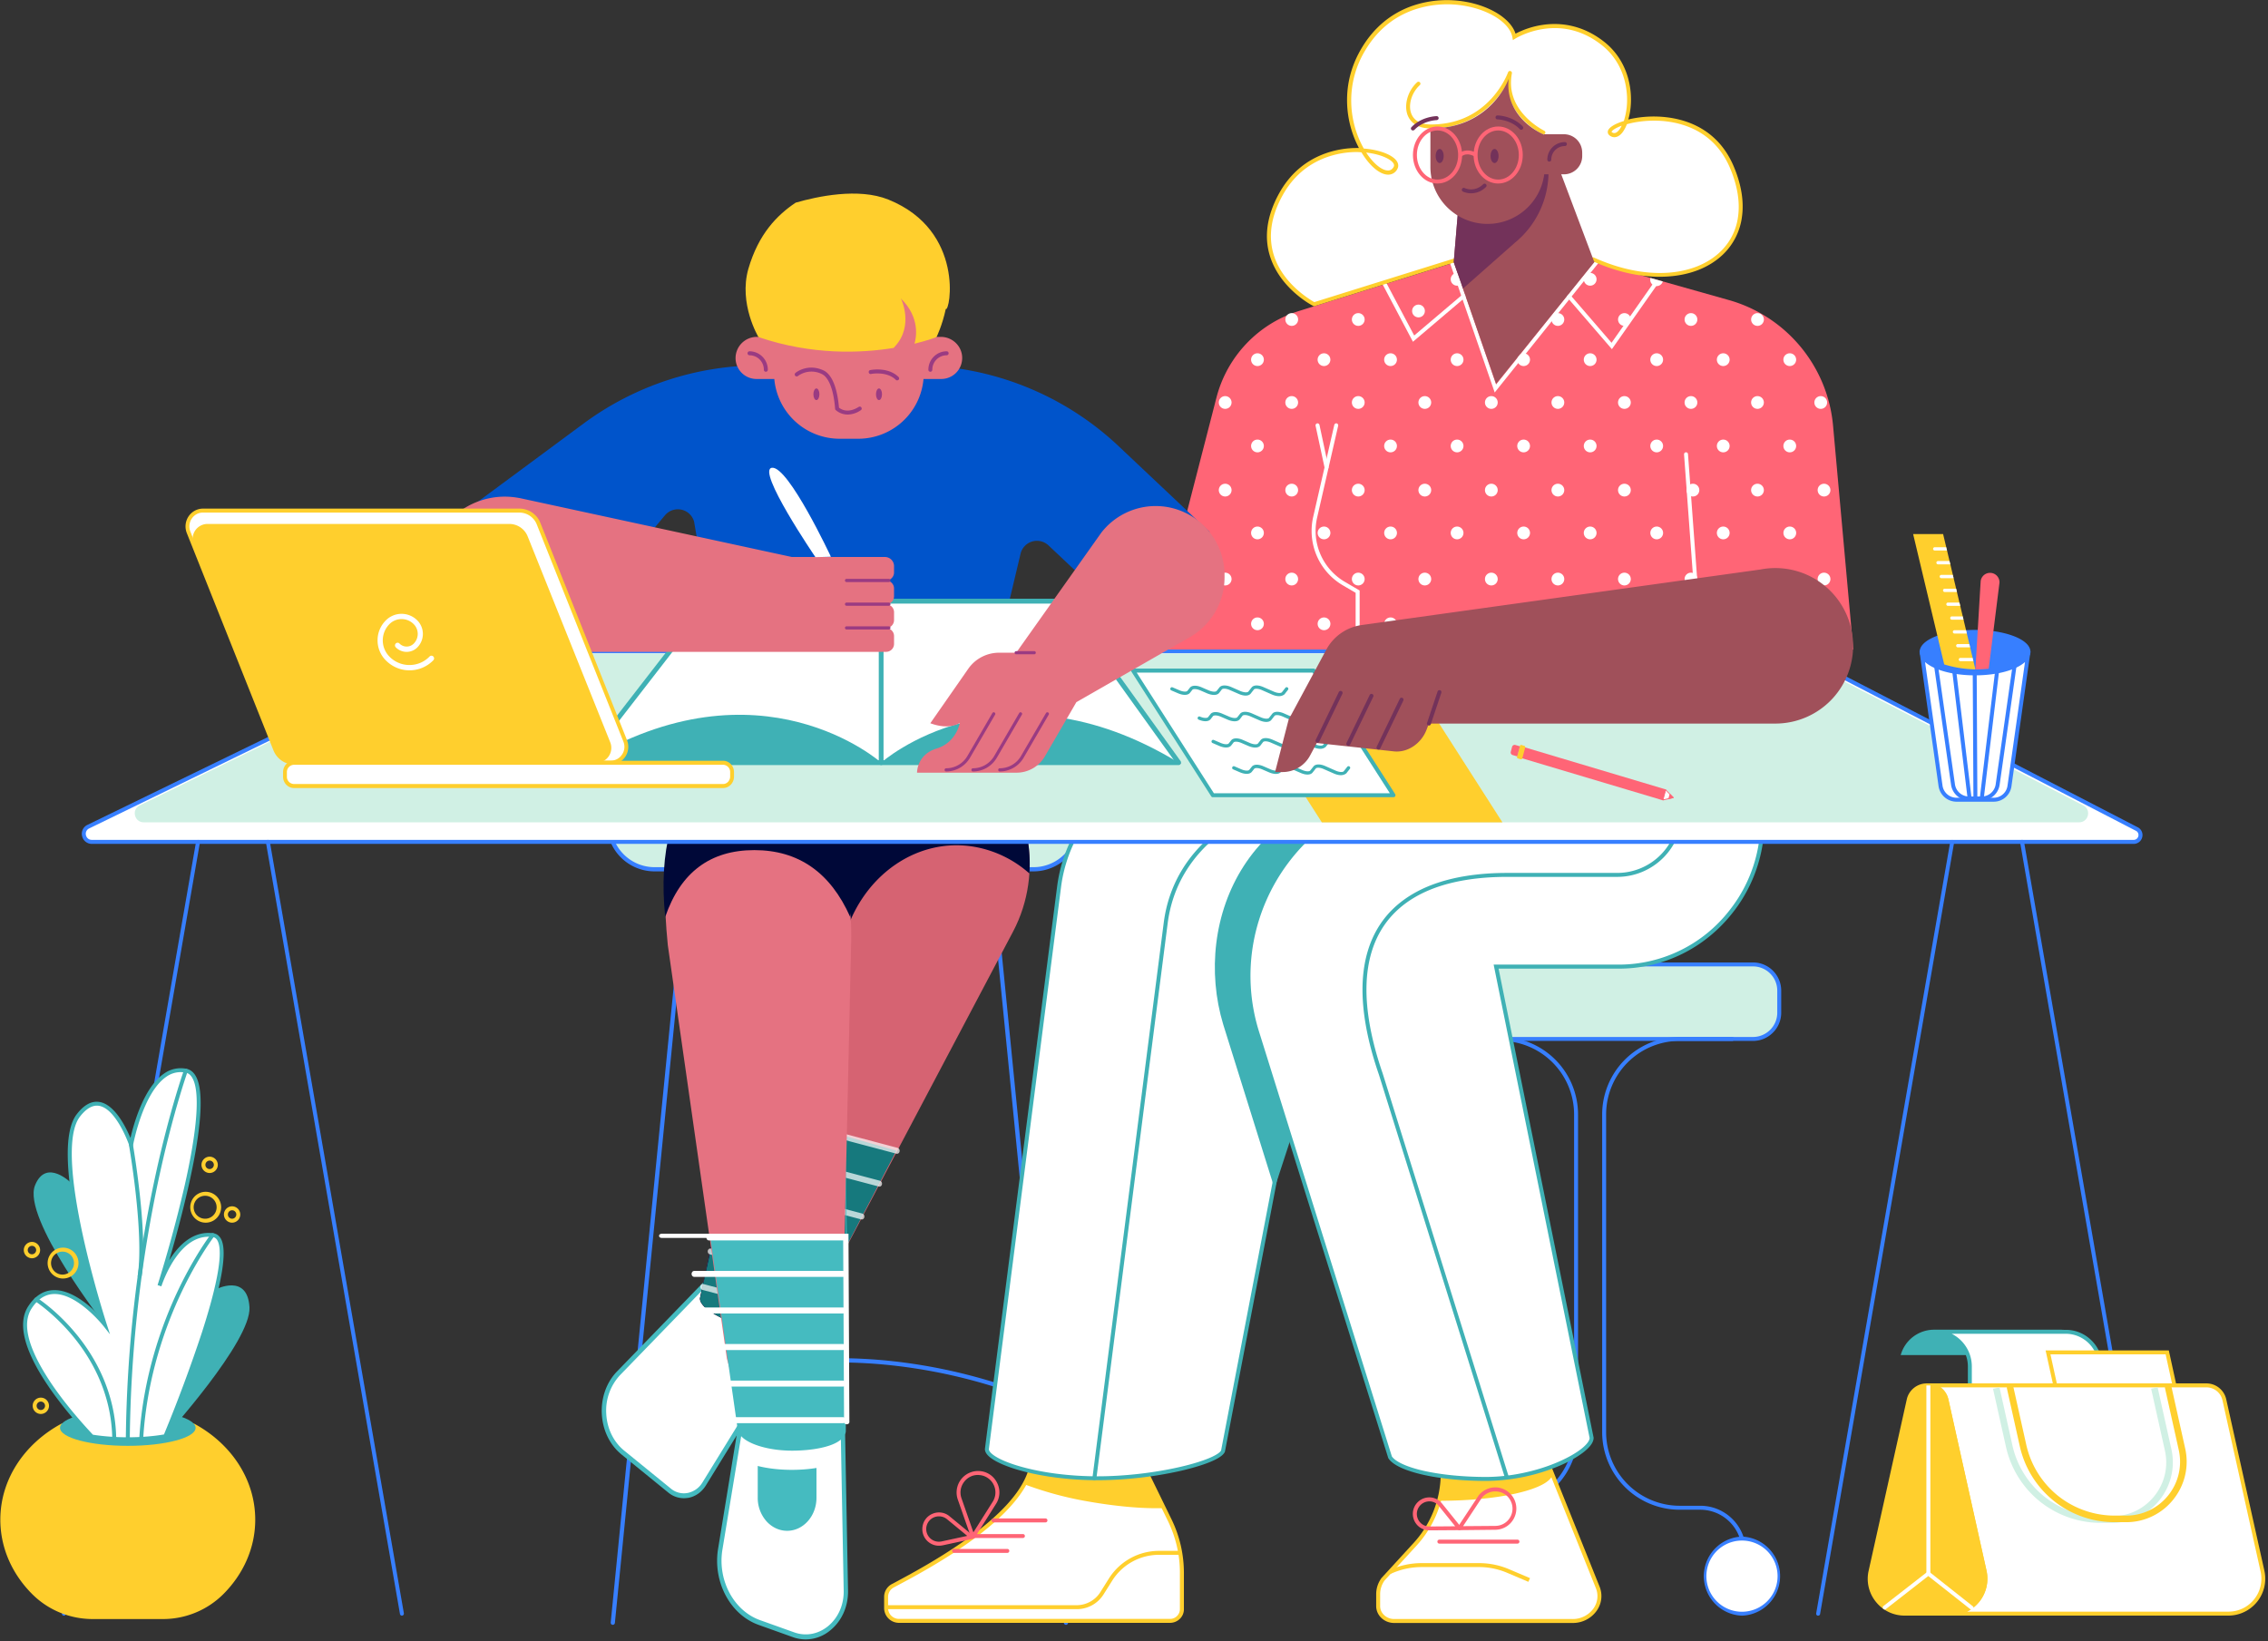 <svg xmlns="http://www.w3.org/2000/svg" width="883" height="639"><rect width="100%" height="100%" fill="#333333" stroke="none"/><g fill="none" fill-rule="evenodd"><g fill-rule="nonzero"><g fill="#377FFF"><path d="M238.59 632.64h-.09a.82.82 0 01-.73-.9l29.06-293.36a.82.82 0 01.9-.73c.44.05.79.43.74.9L239.4 631.9c-.05.4-.4.74-.81.74zM415 632.64a.85.85 0 01-.81-.74l-29.07-293.36a.82.82 0 01.74-.9.8.8 0 01.9.74l29.06 293.36a.82.82 0 01-.73.9H415z"/><path d="M406.18 546.85c-.11 0-.22-.03-.33-.06a210.38 210.38 0 00-61.83-15.5 200.74 200.74 0 00-50.11 1.72c-28.14 4.54-45.71 13.67-45.9 13.75-.4.22-.9.06-1.12-.35a.82.82 0 01.36-1.11c.16-.09 17.95-9.33 46.3-13.92a202.93 202.93 0 0150.55-1.74 212 212 0 0162.35 15.63c.4.16.63.65.44 1.06-.09.33-.38.52-.71.52z"/></g><path fill="#D0F0E4" d="M402.37 338.46H254.85c-9.8 0-17.76-7.94-17.76-17.72v-7.4h183.03v7.37c0 9.81-7.95 17.75-17.75 17.75z"/><path fill="#377FFF" d="M402.37 339.28H254.85a18.58 18.58 0 01-18.58-18.54v-7.4a.8.8 0 01.82-.81h183.03a.8.8 0 01.82.81v7.37a18.59 18.59 0 01-18.57 18.57zM237.9 314.16v6.58c0 9.32 7.6 16.9 16.95 16.9h147.52c9.34 0 16.94-7.58 16.94-16.93v-6.55H237.9z"/></g><g fill-rule="nonzero"><path fill="#9A3B82" d="M272.56 548.09c-2.93 0-5.7-1.2-7.9-3.38a14.15 14.15 0 01-4-9.26c-.18-3.57.86-7.03 2.96-9.71l7.25-9.18.38.5c1.9 2.54 4.14 5.1 6.69 7.67 2.45 2.45 4.9 3.57 7.24 4.62 1.21.55 2.35 1.05 3.45 1.75l.28.16v.35s0 .62-.03 1.2v1.44l-.14.15-7.25 9.18a11.35 11.35 0 01-8.2 4.5c-.25-.03-.49 0-.73 0zm-1.7-29.78l-6.44 8.17a13.25 13.25 0 00-2.73 8.9 12.84 12.84 0 003.66 8.43 10.07 10.07 0 007.86 3.07 10.5 10.5 0 007.52-4.12l7.11-9.02v-1-.86c-.97-.58-2-1.01-3.07-1.52-2.35-1.05-4.97-2.25-7.55-4.86a74.13 74.13 0 01-6.35-7.19z"/><path fill="#FFF" d="M240.89 534.6l32.94-34.01 38.33 15.47-38.01 61.68c-3.04 4.94-9.11 6.1-13.46 2.6l-18.25-14.84c-9.04-7.42-9.83-22.39-1.55-30.9z"/><path fill="#45BBC0" d="M266.25 583.34a9.46 9.46 0 01-6.08-2.21l-18.24-14.85c-4.56-3.73-7.32-9.49-7.63-15.82-.3-6.3 1.86-12.32 6-16.56l33.33-34.4 39.88 16.1-38.67 62.73c-1.6 2.6-4 4.31-6.77 4.86-.58.07-1.2.15-1.82.15zm7.8-81.62l-32.57 33.62a20.22 20.22 0 00-5.45 15.04c.27 5.75 2.8 11 6.93 14.38l18.25 14.85a7.86 7.86 0 006.59 1.67 8.74 8.74 0 005.66-4.04l37.36-60.64-36.78-14.88z"/><g><path fill="#D66372" d="M399.95 326.02c2.18 11.98.63 25-5.51 36.66l-81 153.34c-.76 3.46-10.52 4-21.77 1.01-11.28-3-19.8-8.32-19.08-11.78l37.7-180.78c5.8-27.8 30.5-45.05 55.2-38.52 18.42 4.9 31.05 21.22 34.46 40.07z"/><path fill="#000838" d="M400.78 340.1a43.39 43.39 0 00-17.83-9.6c-24.67-6.54-49.37 10.68-55.2 38.51L296.64 518.2a52.53 52.53 0 01-5-1.13c-11.29-3-19.8-8.32-19.08-11.78l37.7-180.78c5.8-27.8 30.5-45.05 55.2-38.52 18.42 4.9 31.04 21.22 34.5 40.07.86 4.55 1.13 9.3.82 14.04z"/><path fill="#16797D" d="M289 431l-16.4 74.25c-.73 3.46 7.79 8.83 19.07 11.78 11.28 3 21.04 2.45 21.77-1.01L349 448l-60-17z"/><path fill="#FFF" d="M349.24 449.24c-.06 0-.17 0-.24-.04L287.87 433c-.55-.16-.9-.78-.75-1.4.13-.63.69-1.02 1.24-.86l61.13 16.2c.55.16.9.79.75 1.4-.1.55-.51.9-1 .9zM342.38 462.03c-.07 0-.17 0-.24-.04l-57.16-15.12c-.55-.15-.9-.78-.76-1.4.14-.62.69-1 1.24-.85l57.16 15.12c.55.15.9.77.76 1.4-.1.54-.52.89-1 .89zM335.51 474.82c-.06 0-.17 0-.24-.04l-53.16-14.07c-.55-.16-.9-.78-.75-1.4.13-.62.68-1.01 1.24-.86l53.16 14.07c.55.16.9.78.76 1.4-.1.55-.52.9-1 .9zM328.68 487.6c-.06 0-.17 0-.24-.03l-49.22-13.02c-.56-.16-.9-.78-.76-1.4.14-.63.69-1.01 1.24-.86l49.23 13.02c.55.16.9.78.75 1.4-.1.55-.51.9-1 .9zM321.82 500.4c-.07 0-.17 0-.24-.04l-45.26-11.98c-.55-.15-.9-.77-.76-1.4.14-.62.69-1 1.24-.85l45.26 11.97c.55.16.9.78.76 1.4-.1.54-.52.9-1 .9zM315.47 513.34c-.07 0-.17 0-.24-.04l-41.8-11.08c-.56-.15-.9-.78-.77-1.4.14-.62.7-1 1.24-.85l41.81 11.07c.56.16.9.78.76 1.4-.1.55-.51.9-1 .9z" opacity=".7"/></g></g><path fill="#E57281" fill-rule="nonzero" d="M326.5 585.33l4.93-220.73c0-25.12-7.23-50.31-32.58-50.31l-8.5-1.06c-31.05 0-33.54 22.2-30.35 54.77l23 161 12.66 45.16c-1.83 10.87-8.5 15.8 2.1 19.12l13.26 4.17c10.09 3.14 15.48-1.63 15.48-12.12z"/><path fill="#45BBC0" fill-rule="nonzero" d="M329.3 451.22v106.06c0 3.58-9.39 6.57-20.99 6.57-11.57 0-21-3.03-21-6.61l-10.79-75.48h53.17l-.38-30.54z"/><path fill="#FFF" fill-rule="nonzero" d="M329.65 554.56c-.59 0-1.03-.36-1.03-.82l-.35-71.74h-70.65c-.6 0-1.04-.36-1.04-.82 0-.47.45-.82 1.04-.82h72.72l.35 73.38c0 .43-.45.82-1.04.82z"/><g fill-rule="nonzero"><path fill="#FFF" d="M280.34 603.58c-1.83 12.37 4.7 24.4 15.3 28.17l13.26 4.75c10.08 3.61 20.4-4.87 20.4-16.81l-1.17-62.41c0 3.58-8.22 6.57-19.79 6.57-11.56 0-20.2-3.93-20.23-7.5l-7.77 47.23z"/><path fill="#45BBC0" d="M313.7 638.32c-1.7 0-3.39-.3-5.04-.89l-13.27-4.75c-10.94-3.89-17.78-16.46-15.88-29.26l7.73-47.27 1.73.16c.04 2.6 7.77 6.53 19.37 6.53 5.43 0 10.4-.66 13.99-1.9 3.66-1.25 4.94-2.73 4.94-3.7l1.73-.04 1.17 62.41c0 6.03-2.45 11.48-6.77 15.06a15.07 15.07 0 01-9.7 3.65zm-32.5-34.58c-1.76 11.82 4.6 23.46 14.71 27.08l13.26 4.74c4.56 1.64 9.36.74 13.23-2.41 3.87-3.2 6.08-8.1 6.08-13.46l-1.1-59.18c-3.4 2.96-11.4 4.32-19 4.32-8.95 0-16.85-2.42-19.82-5.64l-7.36 44.55z"/></g><path fill="#45BBC0" fill-rule="nonzero" d="M317.88 571.56v11.6c0 7.11-5.12 12.87-11.43 12.87-3.15 0-6.01-1.44-8.09-3.77a13.72 13.72 0 01-3.35-9.1v-12.3-.08c3.63.93 8.26 1.52 13.27 1.52 3.48 0 6.73-.27 9.6-.74z"/><path fill="#FFF" fill-rule="nonzero" d="M328.4 482.96H275.9c-.5 0-.88-.5-.88-1.16 0-.66.38-1.17.88-1.17h52.48c.5 0 .88.5.88 1.17 0 .66-.38 1.16-.88 1.16zM328.24 497.17h-57.95c-.59 0-1.04-.51-1.04-1.17 0-.66.45-1.17 1.04-1.17h57.95c.58 0 1.03.5 1.03 1.17 0 .66-.45 1.17-1.03 1.17zM328.24 511.4h-53.88c-.58 0-1.03-.5-1.03-1.16 0-.66.45-1.17 1.03-1.17h53.88c.58 0 1.03.5 1.03 1.17 0 .66-.45 1.17-1.03 1.17zM328.24 525.65h-49.77c-.58 0-1.03-.5-1.03-1.17 0-.66.45-1.17 1.03-1.17h49.77c.58 0 1.03.5 1.03 1.17 0 .66-.45 1.17-1.03 1.17zM328.24 539.89h-45.7c-.58 0-1.03-.5-1.03-1.17 0-.66.45-1.17 1.04-1.17h45.69c.58 0 1.03.5 1.03 1.17 0 .66-.45 1.17-1.03 1.17zM328.24 554.13H286.1c-.6 0-1.04-.5-1.04-1.17 0-.66.45-1.17 1.04-1.17h42.13c.58 0 1.03.5 1.03 1.17 0 .66-.45 1.17-1.03 1.17z"/><path fill="#000838" d="M259 357c5.94-17.33 17.5-26 34.68-26 17.17 0 29.61 8.67 37.32 26 4.6-23.16 3.06-38.49-4.62-46-7.68-7.51-23.87-9.51-48.56-6-8.59 2-14.2 8-16.84 18-2.65 10-3.3 21.33-1.99 34z"/><g fill-rule="nonzero"><path fill="#377FFF" d="M559.2 604.79a.76.76 0 01-.76-.77c0-9.78 7.95-17.73 17.72-17.73h8.06a28.67 28.67 0 0028.62-28.62V433.9a28.67 28.67 0 00-28.62-28.62h-20.5a.76.76 0 01-.77-.77c0-.44.34-.77.77-.77h20.5a30.21 30.21 0 0130.16 30.16v123.76a30.21 30.21 0 01-30.16 30.16h-8.06a16.2 16.2 0 00-16.18 16.19c0 .43-.34.77-.77.77z"/><g transform="translate(544.54 598.14)"><circle cx="15.44" cy="15.54" r="14.62" fill="#FFF"/><path fill="#377FFF" d="M15.44 30.93a15.4 15.4 0 010-30.78 15.4 15.4 0 010 30.78zm0-29.24a13.86 13.86 0 10.02 27.72 13.86 13.86 0 00-.02-27.72z"/></g><path fill="#D0F0E4" d="M557.1 404.52h125.4a10.2 10.2 0 0010.21-10.21v-8.6a10.2 10.2 0 00-10.2-10.2H557.1a11.75 11.75 0 00-11.75 11.74v5.5c0 6.5 5.25 11.77 11.74 11.77z"/><path fill="#377FFF" d="M682.5 405.29H557.1c-6.9 0-12.51-5.62-12.51-12.55v-5.49c0-6.9 5.61-12.51 12.51-12.51h125.4c6.06 0 10.98 4.92 10.98 10.97v8.6c0 6.05-4.92 10.98-10.98 10.98zm-125.4-29.01a10.99 10.99 0 00-10.97 10.97v5.5a11 11 0 0010.97 11h125.4c5.21 0 9.44-4.24 9.44-9.44v-8.6c0-5.2-4.23-9.43-9.44-9.43H557.1z"/><g><path fill="#377FFF" d="M678.94 604.79a.76.76 0 01-.77-.77 16.2 16.2 0 00-16.19-16.19h-8.05a30.21 30.21 0 01-30.16-30.16V433.9a30.21 30.21 0 0130.16-30.16h20.5c.43 0 .76.33.76.77 0 .43-.33.77-.77.77h-20.49a28.67 28.67 0 00-28.62 28.62v123.76a28.67 28.67 0 0028.62 28.62h8.05c9.78 0 17.73 7.95 17.73 17.73 0 .43-.34.77-.77.77z"/><g transform="translate(662.78 598.14)"><circle cx="15.42" cy="15.54" r="14.62" fill="#FFF"/><path fill="#377FFF" d="M15.42 30.93a15.4 15.4 0 010-30.78 15.4 15.4 0 010 30.78zm0-29.24a13.86 13.86 0 10.01 27.72 13.86 13.86 0 00-.01-27.72z"/></g></g><g><path fill="#FFF" d="M446.2 573l9.23 18.91a46.38 46.38 0 014.72 20.34v14.34a4.58 4.58 0 01-4.64 4.51H350.04c-2.8 0-5.06-2.2-5.06-4.92v-4.44c0-1.8 1-3.44 2.62-4.3 10.95-5.88 46.32-24.25 53.17-43.87l45.43-.56z"/><path fill="#FFCF2D" d="M455.5 631.87H350.05a5.78 5.78 0 01-5.83-5.7v-4.43a5.64 5.64 0 013.03-4.98l1.16-.61c6.05-3.23 17.33-9.29 27.98-16.88 12.93-9.26 20.9-17.98 23.67-25.93l.18-.51 46.45-.57 9.44 19.34a47.61 47.61 0 014.8 20.68v14.33c0 2.9-2.44 5.26-5.41 5.26zm-54.19-57.53c-7.13 19.06-39.8 36.55-52.2 43.14l-1.15.62a4.16 4.16 0 00-2.2 3.64v4.44a4.23 4.23 0 004.28 4.15H455.5a3.81 3.81 0 003.87-3.74v-14.34c0-6.87-1.62-13.77-4.64-20l-9.03-18.47-44.4.56z"/><path fill="#FFF" d="M459.5 604.6h-8.25a22.16 22.16 0 00-18.75 10.21l-3.51 5.6a11.6 11.6 0 01-9.83 5.36h-74.12"/><path fill="#FFCF2D" d="M419.16 626.54h-74.12V625h74.12c3.72 0 7.23-1.93 9.18-5l3.52-5.6a23.08 23.08 0 0119.39-10.56h8.26v1.54h-8.26a21.53 21.53 0 00-18.1 9.85l-3.52 5.59a12.24 12.24 0 01-10.47 5.72zM453.12 587.2c-7.92.25-18.44-.57-31.14-2.88a135.55 135.55 0 01-23.16-6.41c.8-1.44 1.44-2.88 1.95-4.31l45.43-.6 6.92 14.2z"/><g fill="#FF6576"><path d="M378.79 599.14h-.08a.78.78 0 01-.64-.51l-5.18-14.8a8.36 8.36 0 018.1-11.08 8.16 8.16 0 017.11 4.41 8.21 8.21 0 01-.3 8.36l-8.37 13.26a.73.73 0 01-.64.36zm1.95-24.85c-2.18 0-4.16 1-5.46 2.8a6.74 6.74 0 00-.95 6.25l4.64 13.29 7.51-11.9a6.77 6.77 0 00-5.54-10.42c-.05-.02-.12-.02-.2-.02z"/><path d="M365.58 601.84a6.46 6.46 0 01-6.41-7.47 6.37 6.37 0 014.08-5.05 6.38 6.38 0 016.43 1.05l9.14 7.52c.23.18.33.48.25.77a.78.78 0 01-.59.56l-11.57 2.49c-.43.08-.87.13-1.33.13zm0-11.44a4.94 4.94 0 101 9.77l10-2.16-7.9-6.51a4.88 4.88 0 00-3.1-1.1z"/><path d="M398.26 598.84H377.5a.76.76 0 01-.77-.77c0-.44.33-.77.77-.77h20.75c.43 0 .77.33.77.77 0 .43-.34.77-.77.77zM392.18 604.63h-20.73a.76.76 0 01-.77-.77c0-.43.34-.77.77-.77h20.73c.43 0 .77.34.77.77 0 .44-.34.77-.77.77zM407.03 592.76h-20.21a.76.76 0 01-.77-.77c0-.44.33-.77.77-.77h20.21c.44 0 .77.33.77.77 0 .43-.33.77-.77.77z"/></g><g><path fill="#FFF" d="M569.5 308.64l-47.59 18-45.76 238.31c-1.84 4.36-26.1 10.62-48.75 10.62-23.86 0-43.17-6.64-43.17-11.34l28.1-218.89a57.84 57.84 0 0157.39-50.55h98.87l.47 13.82.43.03z"/><path fill="#3FB1B5" d="M427.4 576.34c-11 0-21.9-1.41-30.76-3.95-3.97-1.15-13.18-4.23-13.18-8.16v-.1l28.1-218.89a58.6 58.6 0 0158.15-51.22h99.63l.46 13.87 3.33.21-50.55 19.13-45.68 237.98-.03.08c-1.46 3.43-12.46 6.3-17.1 7.38a151.28 151.28 0 01-32.37 3.67zM385 564.3c.07 1.56 3.84 4.28 12.08 6.64 8.7 2.51 19.47 3.87 30.32 3.87 10.28 0 21.95-1.33 32-3.64 10.03-2.3 15.24-4.87 16.01-6.44l45.81-238.64 47.04-17.8-.43-12.72h-98.14a57.08 57.08 0 00-56.6 49.89l-28.1 218.84z"/></g><path fill="#3FB1B5" d="M426.09 576.29h-.1a.78.78 0 01-.67-.87l27.75-216.1c1.87-14.72 9.39-27.31 21.73-36.42 12.97-9.6 30.65-14.67 51.06-14.67.44 0 .77.33.77.77 0 .43-.33.77-.77.77-20.08 0-37.45 4.97-50.14 14.36-12 8.88-19.29 21.11-21.11 35.4l-27.75 216.1a.77.77 0 01-.77.66z"/><path fill="#3FB1B5" d="M547.4 306.07L496.2 462.71l-19.96-63.81c-12.31-40.8 9.88-92.83 71.18-92.83z"/><g><path fill="#FFF" d="M603.58 572.06L622.02 618c2.57 6.36-2.49 13.15-9.77 13.15h-69.46c-3.44 0-6.23-2.59-6.23-5.82v-4.62c0-2.1.67-4.13 1.95-5.87l12.18-13.31c7.1-7.75 11-17.62 11-27.8v-.13l41.9-1.54z"/><path fill="#FFCF2D" d="M612.25 631.92h-69.46c-3.87 0-7-2.95-7-6.59v-4.62c0-2.28.72-4.46 2.1-6.33l.05-.05 12.19-13.31a40.32 40.32 0 0010.8-27.3v-.87l43.16-1.59 18.65 46.45c1.26 3.1.9 6.52-1 9.31a11.35 11.35 0 01-9.49 4.9zm-73.15-16.6a9.15 9.15 0 00-1.77 5.4v4.61c0 2.8 2.46 5.05 5.46 5.05h69.46a9.82 9.82 0 008.2-4.2 8.24 8.24 0 00.85-7.88l-18.23-45.42-40.6 1.49a41.96 41.96 0 01-11.21 27.7l-12.16 13.26z"/><path fill="#FFF" d="M541.07 612.12a29.31 29.31 0 0112.4-2.74h22.28c3.95 0 7.85.8 11.44 2.33l8.16 3.46"/><path fill="#FFCF2D" d="M595.04 615.9l-8.16-3.47a27.98 27.98 0 00-11.13-2.28h-22.29c-4.15 0-8.3.92-12.05 2.66l-.64-1.38a30.19 30.19 0 0112.72-2.82h22.29c4.07 0 8.02.8 11.74 2.38l8.16 3.47-.64 1.43zM604.45 574.16c-1.43 5.67-20.5 10.18-43.78 10.18h-.39a40.2 40.2 0 001.44-10.64v-.13l41.89-1.51.84 2.1z"/><g fill="#FF6576"><path d="M568.18 595.78a.74.74 0 01-.66-.4.8.8 0 01.02-.8l8.06-12.19c0-.02.02-.02.02-.05a8.32 8.32 0 016.98-3.2 8.24 8.24 0 016.72 12.23 8.22 8.22 0 01-7.13 4.26l-14 .15zm8.67-12.51l-7.23 10.95 12.6-.1a6.66 6.66 0 005.8-3.47 6.68 6.68 0 00-.14-6.74 6.5 6.5 0 00-5.33-3.2 6.68 6.68 0 00-5.7 2.56z"/><path d="M556.46 595.86a6.42 6.42 0 01-1.05-12.75c2.3-.38 4.57.49 6.03 2.31l7.33 9.1a.77.77 0 01-.59 1.26l-11.7.08h-.02zm0-11.29c-.25 0-.54.03-.82.08a4.89 4.89 0 00.77 9.7h.03l10.1-.08-6.33-7.87a4.66 4.66 0 00-3.75-1.83z"/></g><path fill="#FF6576" d="M590.78 601.02h-30.4a.76.76 0 01-.76-.77c0-.44.33-.77.77-.77h30.4c.43 0 .76.33.76.77 0 .43-.33.77-.77.77z"/><g><path fill="#FFF" d="M619.69 559.85c0 5.56-20.11 16-41.1 16-18.84 0-34.46-3.74-37.41-8.49l-51.87-165.9c-14.39-47.63 21.27-95.64 71-95.64h8.52l-1.21-42.79h106.5l10.49 43.53c8.46 35.14-18.16 69.82-54.3 69.82H582.5l37.19 183.47z"/><path fill="#3FB1B5" d="M578.6 576.62c-18.88 0-34.89-3.72-38.07-8.85l-.05-.07-.02-.1-51.87-165.9a74.13 74.13 0 01-2-35.43 75.56 75.56 0 0139.27-52.89 73.86 73.86 0 0134.45-8.33h7.72l-1.2-42.79H674.7l.15.6 10.5 43.52a57.38 57.38 0 01-10.86 49.12c-10.85 13.75-26.93 21.65-44.2 21.65h-46.85l37 182.62v.08c0 3.77-6.79 8.05-13.12 10.8a75.22 75.22 0 01-28.73 5.97zm-36.73-9.59c1.38 2.08 5.82 4.13 12.2 5.6 6.86 1.56 15.55 2.43 24.5 2.43 9.26 0 19.5-2.13 28.11-5.85 8.29-3.6 12.14-7.31 12.21-9.31l-37.37-184.32h48.76a54.5 54.5 0 0042.99-21.05 55.77 55.77 0 0010.57-47.82l-10.34-42.93H568.4l1.2 42.78h-9.3a72.45 72.45 0 00-33.73 8.16 74.12 74.12 0 00-25.2 21.5 73.74 73.74 0 00-13.28 30.33 72.66 72.66 0 001.95 34.68l51.84 165.8z"/><path fill="#3FB1B5" d="M586.63 575.83a.77.77 0 01-.75-.54l-49.01-156.82c-4.47-12.9-6.62-24.57-6.39-34.6.23-9.88 2.77-18.26 7.54-24.96 4.46-6.26 10.9-11.05 19.14-14.26 8.15-3.15 18.1-4.77 29.62-4.77h42.86a23.82 23.82 0 0023.8-23.8v-52.94c0-.44.34-.77.77-.77.44 0 .77.33.77.77v52.94a25.36 25.36 0 01-25.34 25.34h-42.86c-11.31 0-21.08 1.56-29.06 4.64-7.95 3.08-14.16 7.7-18.44 13.7-4.6 6.44-7.03 14.54-7.26 24.1-.23 9.86 1.9 21.35 6.3 34.1l49.02 156.84c.13.41-.1.85-.5.98-.06.05-.14.05-.21.05z"/></g></g></g></g><g fill-rule="nonzero"><path fill="#FFF" d="M830.7 327.8H35.77c-3.13 0-4.31-4.1-1.67-5.77l140.56-68.38h523.5l134 69.3c2.2 1.46 1.17 4.85-1.44 4.85z"/><path fill="#377FFF" d="M830.7 328.57H35.77a3.84 3.84 0 01-3.75-2.82 3.83 3.83 0 011.67-4.39c.02-.02.05-.02.07-.05l140.56-68.38c.1-.05.23-.08.34-.08h523.5c.13 0 .26.03.36.08l134 69.3c.02 0 .04.03.07.05a3.4 3.4 0 011.4 3.85 3.38 3.38 0 01-3.27 2.44zm-796.23-5.88a2.29 2.29 0 00-.97 2.62c.23.82.95 1.7 2.26 1.7H830.7c1.02 0 1.59-.7 1.8-1.34.17-.64.1-1.51-.75-2.1l-133.79-69.2H174.83L34.47 322.68z"/><path fill="#D0F0E4" d="M809.5 320.18H55.96c-3.5 0-4.83-4.59-1.85-6.46l121.3-59.3h521.52l114.48 59.35c2.87 1.9 1.54 6.41-1.93 6.41z"/><g fill="#377FFF"><path d="M24.88 629.08h-.13a.77.77 0 01-.61-.9l52.2-300.51c.07-.41.45-.7.89-.62.41.08.7.47.62.9l-52.2 300.48a.8.8 0 01-.77.65zM156.49 629.08a.8.8 0 01-.77-.65l-52.2-300.5a.78.78 0 01.62-.9c.4-.08.82.2.9.61l52.2 300.51c.07.41-.21.82-.63.9-.05.03-.07.03-.12.03z"/></g><g fill="#377FFF"><path d="M707.85 629.08h-.13a.77.77 0 01-.62-.9l52.2-300.51c.07-.41.46-.7.9-.62.4.08.69.47.61.9l-52.2 300.51a.8.8 0 01-.76.62zM839.45 629.08a.8.8 0 01-.77-.65l-52.2-300.5a.78.78 0 01.62-.9c.41-.08.82.2.9.61l52.2 300.51c.07.41-.2.82-.62.9-.05.03-.08.03-.13.03z"/></g></g><g fill-rule="nonzero"><path fill="#3FB1B5" d="M739.98 527.6h50.84a13.5 13.5 0 0113-9.87H753a13.5 13.5 0 00-13 9.88z"/><path fill="#FFF" d="M753.42 518.55a13.5 13.5 0 0113.5 13.5v13.49h50.83v-13.5a13.5 13.5 0 00-13.49-13.49h-50.84z"/><path fill="#3FB1B5" d="M818.52 546.3h-52.37v-14.26c0-7-5.7-12.72-12.73-12.72v-1.54h50.84c7.88 0 14.26 6.39 14.26 14.26v14.27zm-50.83-1.53h49.3v-12.73c0-7-5.73-12.72-12.73-12.72h-44.4a14.28 14.28 0 017.83 12.72v12.73z"/><path fill="#FFF" d="M843.76 526.56h-46.4l2.82 12.87h46.4z"/><path fill="#FFCF2D" d="M847.53 540.2h-47.96l-3.16-14.41h47.97l3.15 14.41zm-46.73-1.54h44.83l-2.48-11.33H798.3l2.49 11.33z"/><path fill="#FFF" d="M867.59 628.28H759.37c8.7 0 15.16-8.05 13.27-16.54l-14.86-66.72a7.16 7.16 0 00-7-5.61H859a7.19 7.19 0 017 5.61l14.85 66.72a13.58 13.58 0 01-13.26 16.54z"/><path fill="#FFCF2D" d="M867.59 629.05H759.37v-1.54c3.93 0 7.57-1.74 10-4.8a12.78 12.78 0 002.52-10.8l-14.85-66.7a6.45 6.45 0 00-6.26-5.03v-1.54H859a7.9 7.9 0 017.74 6.2l14.85 66.72a14.38 14.38 0 01-14 17.49zm-101.73-1.54H867.6c3.92 0 7.57-1.74 10-4.8a12.78 12.78 0 002.52-10.8l-14.85-66.7a6.4 6.4 0 00-6.26-5.03H755.48a8.03 8.03 0 013.07 4.69l14.85 66.71c.95 4.29-.07 8.67-2.8 12.11a15.08 15.08 0 01-4.74 3.82z"/><path fill="#D0F0E4" d="M822.37 592.94h-4.54a37.93 37.93 0 01-23.6-8.29A37.87 37.87 0 01781 563.41l-5.06-22.67 2.52-.56 5.05 22.67a35.39 35.39 0 0012.34 19.8 35.32 35.32 0 0022 7.72h4.55c6.38 0 12.36-2.87 16.36-7.87s5.51-11.44 4.1-17.7l-5.36-24.09 2.52-.56 5.36 24.08c1.56 7-.13 14.24-4.62 19.86a23.41 23.41 0 01-18.4 8.85z"/><path fill="#FFCF2D" d="M827.76 592.68h-4.54a37.93 37.93 0 01-23.6-8.29 37.87 37.87 0 01-13.24-21.23l-5.05-22.68a1.3 1.3 0 012.51-.56l5.06 22.67a35.39 35.39 0 0012.33 19.8 35.32 35.32 0 0022.01 7.72h4.54c6.39 0 12.36-2.87 16.37-7.87 4-5 5.51-11.44 4.1-17.7l-5.36-24.08a1.3 1.3 0 012.51-.57l5.36 24.09c1.57 7-.12 14.23-4.61 19.85a23.41 23.41 0 01-18.4 8.85z"/><g fill="#FFCF2D"><path d="M759.37 628.28h-17.85c-8.7 0-15.16-8.05-13.26-16.54l14.85-66.72a7.16 7.16 0 017-5.61h.72a7.19 7.19 0 017 5.61l14.86 66.72a13.64 13.64 0 01-13.32 16.54z"/><path d="M759.37 629.05h-17.85c-4.38 0-8.46-1.95-11.2-5.39a14.19 14.19 0 01-2.8-12.1l14.85-66.72c.8-3.59 4.05-6.2 7.75-6.2h.71a7.9 7.9 0 017.75 6.2l14.85 66.72c.92 4.28-.1 8.7-2.87 12.1a14.2 14.2 0 01-11.19 5.39zm-9.25-88.87a6.45 6.45 0 00-6.26 5L729 611.89a12.7 12.7 0 002.5 10.8c2.45 3.05 6.11 4.8 10.01 4.8h17.85a12.86 12.86 0 0012.57-15.62l-14.85-66.72a6.4 6.4 0 00-6.26-5.03h-.71v.06z"/></g><path fill="#FFF" d="M750 539.43h1.55v73.41H750z"/><path fill="#FFF" d="M767.63 626.74a.84.84 0 01-.48-.15l-16.42-12.95-16.5 12.87a.77.77 0 01-1.07-.13.77.77 0 01.13-1.07l17.47-13.6 17.34 13.72c.33.26.38.75.12 1.08a.88.88 0 01-.59.23z"/></g><g fill-rule="nonzero" transform="translate(0 415.78)"><path fill="#3FB1B5" d="M40.7 99.88S8.53 58.53 13.63 45.76c4.36-10.9 14.29-.75 14.29-.75l12.8 54.87zM64.38 143.43S97.9 106.5 97.13 93.21c-.77-13.29-12.9-7.05-12.9-7.05l-19.85 57.27z"/><path fill="#FFCF2D" d="M99.37 175.93c0 11.13-4.72 21.29-12.47 29.03a33.27 33.27 0 01-23.5 9.65H36.1c-8.8 0-17.26-3.44-23.5-9.65C4.85 197.24.13 187.06.13 175.93c0-15.85 9.54-29.73 23.85-37.42h51.56c14.28 7.67 23.83 21.57 23.83 37.42z"/><ellipse cx="49.76" cy="140.17" fill="#3FB1B5" rx="26.39" ry="7"/><path fill="#FFF" d="M64.38 143.43c-4.18.75-9.2 1.18-14.62 1.18-5.13 0-9.93-.38-13.95-1.05-9.55-10.13-32.78-37.01-24.2-50.3 10.73-16.6 29.12 6.64 29.12 6.64s-21.7-66.63-10.2-81.43C42 3.67 51.01 29.96 51.01 29.96s5.8-31.9 21.36-28.86c14.85 2.93-8.15 76.93-10.3 83.75 1.1-3.29 7.76-21.4 20.77-19.73 12.3 1.57-11.7 61.87-18.47 78.31z"/><path fill="#3FB1B5" d="M49.76 145.38c-5.03 0-9.88-.36-14.08-1.05l-.26-.05-.18-.18c-10.23-10.88-33.09-37.63-24.26-51.25 2.59-4 5.85-6.13 9.67-6.3 7.2-.37 14.57 6.25 18.26 10.15-1.8-5.85-5.46-18.4-8.36-31.78-5.34-24.8-5.57-40.58-.64-46.91 2.82-3.65 5.8-5.24 8.85-4.72 5.87.97 10.2 9.64 12.03 14 1.36-5.8 5.3-19.75 13.08-25.06A11.1 11.1 0 0172.54.36c1.51.3 2.72 1.2 3.61 2.74 3.39 5.7 2.39 20.47-2.95 43.86a490.6 490.6 0 01-7.33 27.99c3.56-5.75 9.18-11.57 17.08-10.57 1.28.15 2.28.85 3 2.05 2.62 4.49.64 16.96-5.87 37.1-5.06 15.66-11.57 31.92-14.98 40.23l-.16.39-.4.08a90.66 90.66 0 01-14.78 1.15zm-13.57-2.54c4.05.64 8.75 1 13.57 1 5.03 0 9.87-.38 14.08-1.1A582.1 582.1 0 0078.62 103c7.92-24.52 7.64-33.01 6-35.83a2.41 2.41 0 00-1.85-1.31C70.46 64.27 64 81.59 62.82 85.07l-1.47-.48a528.6 528.6 0 0010.37-38.01c5.18-22.7 6.25-37.47 3.12-42.73-.66-1.13-1.5-1.8-2.59-2a9.62 9.62 0 00-7.49 1.61C55.58 9.72 51.84 29.88 51.81 30.1l-.54 2.9-.95-2.8c-.05-.15-4.97-14.29-11.77-15.42-2.44-.4-4.92 1-7.39 4.16-11.1 14.31 10.11 80.05 10.34 80.72l1.33 4.08-2.66-3.36c-.1-.13-10.21-12.78-19.4-12.32-3.3.16-6.15 2.06-8.46 5.62-3.54 5.46-1.74 14.03 5.31 25.52 5.85 9.6 14.06 18.85 18.57 23.65z"/><path fill="#3FB1B5" d="M49.76 145.38a.77.77 0 01-.77-.77 509.08 509.08 0 0111.57-102.9C66.07 16.39 71.59.97 71.64.82a.75.75 0 01.97-.46c.41.15.62.59.47.97-.06.16-5.55 15.5-11.03 40.7a508.47 508.47 0 00-11.52 102.58c0 .44-.36.77-.77.77z"/><path fill="#3FB1B5" d="M54.38 81.85h-.13a.76.76 0 01-.64-.88c2.54-16.77-3.34-50.55-3.39-50.88a.78.78 0 01.62-.9c.4-.08.82.2.9.61.05.34 5.97 34.37 3.38 51.4a.75.75 0 01-.74.65zM55 145.23h-.06a.76.76 0 01-.72-.82c1.46-24.47 8.98-44.86 15.03-57.64 6.57-13.85 12.9-22.06 12.96-22.13a.77.77 0 011.07-.13c.34.25.39.74.13 1.08-.05.07-6.3 8.18-12.8 21.9-6 12.65-13.44 32.83-14.87 57.04 0 .39-.34.7-.75.7zM44.48 145.25a.77.77 0 01-.77-.77c-.26-18.03-8.42-31.65-15.24-39.9-7.39-8.96-14.77-13.7-14.82-13.73a.75.75 0 01-.24-1.05.75.75 0 011.06-.23c.3.2 7.67 4.9 15.2 14.05 6.96 8.44 15.32 22.4 15.58 40.86 0 .41-.34.77-.77.77z"/><path fill="#FFCF2D" d="M24.55 82.03A6.01 6.01 0 1124.56 70a6.01 6.01 0 01-.01 12.02zm0-10.47a4.47 4.47 0 100 8.93 4.47 4.47 0 000-8.93zM12.44 74.13a3.2 3.2 0 01-3.18-3.18 3.2 3.2 0 013.18-3.18 3.2 3.2 0 013.18 3.18 3.2 3.2 0 01-3.18 3.18zm0-4.83c-.9 0-1.64.75-1.64 1.65 0 .9.74 1.64 1.64 1.64.9 0 1.64-.75 1.64-1.64 0-.9-.74-1.65-1.64-1.65zM15.9 134.76a3.2 3.2 0 01-3.18-3.18 3.2 3.2 0 013.18-3.18 3.2 3.2 0 013.18 3.18 3.2 3.2 0 01-3.18 3.18zm0-4.82c-.9 0-1.64.74-1.64 1.64 0 .9.74 1.64 1.64 1.64.9 0 1.64-.74 1.64-1.64 0-.9-.74-1.64-1.64-1.64zM80.08 60.28a6.01 6.01 0 11.01-12.02 6.01 6.01 0 01-.01 12.02zm0-10.47a4.47 4.47 0 100 8.93 4.47 4.47 0 000-8.93zM81.62 40.94a3.2 3.2 0 01-3.18-3.18 3.2 3.2 0 013.18-3.18 3.2 3.2 0 013.18 3.18 3.2 3.2 0 01-3.18 3.18zm0-4.83c-.9 0-1.65.75-1.65 1.65 0 .9.75 1.64 1.65 1.64.9 0 1.64-.75 1.64-1.64 0-.9-.75-1.65-1.64-1.65zM90.36 60.28a3.2 3.2 0 01-3.18-3.18 3.2 3.2 0 013.18-3.19 3.2 3.2 0 013.18 3.19 3.2 3.2 0 01-3.18 3.18zm0-4.83c-.9 0-1.64.75-1.64 1.65 0 .9.74 1.64 1.64 1.64.9 0 1.64-.75 1.64-1.64 0-.9-.74-1.65-1.64-1.65z"/></g><g fill-rule="nonzero"><path fill="#FF6576" d="M621 102.14l51.63 14.56a56.03 56.03 0 0141.04 49.12l7.87 87.08H448.3l25.24-97.85a47.83 47.83 0 0132.6-34.09l60.3-18.82H621z"/><g fill="#FFF"><g transform="translate(461.18 240.33)"><circle cx="2.49" cy="2.56" r="2.49"/><circle cx="28.39" cy="2.56" r="2.49"/><circle cx="54.3" cy="2.56" r="2.49"/><circle cx="80.21" cy="2.56" r="2.49"/><circle cx="106.11" cy="2.56" r="2.49"/><circle cx="132.02" cy="2.56" r="2.49"/><circle cx="157.92" cy="2.56" r="2.49"/><circle cx="183.83" cy="2.56" r="2.49"/><circle cx="209.73" cy="2.56" r="2.49"/><circle cx="235.64" cy="2.56" r="2.49"/></g><g transform="translate(474.51 222.9)"><circle cx="2.49" cy="2.56" r="2.49"/><circle cx="28.39" cy="2.56" r="2.49"/><circle cx="54.3" cy="2.56" r="2.49"/><circle cx="80.21" cy="2.56" r="2.49"/><circle cx="106.11" cy="2.56" r="2.49"/><circle cx="132.02" cy="2.56" r="2.49"/><circle cx="157.92" cy="2.56" r="2.49"/><circle cx="183.83" cy="2.56" r="2.49"/><circle cx="209.73" cy="2.56" r="2.49"/><circle cx="235.64" cy="2.56" r="2.49"/></g><g transform="translate(461.18 204.94)"><circle cx="2.49" cy="2.56" r="2.49"/><circle cx="28.39" cy="2.56" r="2.49"/><circle cx="54.3" cy="2.56" r="2.49"/><circle cx="80.21" cy="2.56" r="2.49"/><circle cx="106.11" cy="2.56" r="2.49"/><circle cx="132.02" cy="2.56" r="2.49"/><circle cx="157.92" cy="2.56" r="2.49"/><circle cx="183.83" cy="2.56" r="2.49"/><circle cx="209.73" cy="2.56" r="2.49"/><circle cx="235.64" cy="2.56" r="2.49"/></g><g transform="translate(474.51 188.27)"><circle cx="2.49" cy="2.56" r="2.49"/><circle cx="28.39" cy="2.56" r="2.49"/><circle cx="54.3" cy="2.56" r="2.49"/><circle cx="80.21" cy="2.56" r="2.49"/><circle cx="106.11" cy="2.56" r="2.49"/><circle cx="132.02" cy="2.56" r="2.49"/><circle cx="157.92" cy="2.56" r="2.49"/><circle cx="184.6" cy="2.56" r="2.49"/><circle cx="209.73" cy="2.56" r="2.49"/><circle cx="235.64" cy="2.56" r="2.49"/></g><g transform="translate(487.08 171.08)"><circle cx="2.49" cy="2.56" r="2.49"/><circle cx="54.3" cy="2.56" r="2.49"/><circle cx="80.21" cy="2.56" r="2.49"/><circle cx="106.11" cy="2.56" r="2.49"/><circle cx="132.02" cy="2.56" r="2.49"/><circle cx="157.92" cy="2.56" r="2.49"/><circle cx="183.83" cy="2.56" r="2.49"/><circle cx="209.73" cy="2.56" r="2.49"/></g><g transform="translate(474.51 154.15)"><circle cx="2.49" cy="2.56" r="2.49"/><circle cx="28.39" cy="2.56" r="2.49"/><circle cx="54.3" cy="2.56" r="2.49"/><circle cx="80.21" cy="2.56" r="2.49"/><circle cx="106.11" cy="2.56" r="2.49"/><circle cx="132.02" cy="2.56" r="2.49"/><circle cx="157.92" cy="2.56" r="2.49"/><circle cx="183.83" cy="2.56" r="2.49"/><circle cx="209.73" cy="2.56" r="2.49"/><circle cx="234.36" cy="2.56" r="2.49"/></g><g transform="translate(487.08 137.48)"><circle cx="2.49" cy="2.56" r="2.49"/><circle cx="28.39" cy="2.56" r="2.49"/><circle cx="54.3" cy="2.56" r="2.49"/><circle cx="80.21" cy="2.56" r="2.49"/><circle cx="106.11" cy="2.56" r="2.49"/><circle cx="132.02" cy="2.56" r="2.49"/><circle cx="157.92" cy="2.56" r="2.49"/><circle cx="183.83" cy="2.56" r="2.49"/><circle cx="209.73" cy="2.56" r="2.49"/></g><g transform="translate(564.8 106.19)"><circle cx="2.49" cy="2.56" r="2.49"/><circle cx="28.39" cy="2.56" r="2.49"/><circle cx="54.3" cy="2.56" r="2.49"/><path d="M82.57 3.39a2.49 2.49 0 01-4.8-1.36l4.8 1.36z"/></g><g transform="translate(500.42 118.5)"><circle cx="2.49" cy="5.9" r="2.49"/><circle cx="28.39" cy="5.9" r="2.49"/><circle cx="51.84" cy="2.59" r="2.49"/><circle cx="80.21" cy="5.9" r="2.49"/><circle cx="106.11" cy="5.9" r="2.49"/><circle cx="132.02" cy="5.9" r="2.49"/><circle cx="157.92" cy="5.9" r="2.49"/><circle cx="183.83" cy="5.9" r="2.49"/></g></g><g fill="#FFF"><path d="M662.06 254.42a.76.76 0 01-.77-.72l-5.64-76.77a.76.76 0 01.72-.82c.43-.03.8.28.82.72l5.64 76.77c.03.43-.28.79-.72.82h-.05zM528.56 254.42a.76.76 0 01-.77-.77v-22.83l-4.95-2.9a24.55 24.55 0 01-11.55-26.78l8.19-35.7a.8.8 0 01.92-.6c.41.11.67.52.59.93l-8.18 35.7a22.97 22.97 0 0010.82 25.1l5.72 3.35v23.7c-.02.46-.36.8-.8.8zM581.93 152.82l-17.54-50.79a.77.77 0 01.49-.97c.4-.13.84.08.97.49l16.62 48.17 38.76-48.4a.77.77 0 011.07-.13c.34.25.39.74.13 1.07l-40.5 50.56z"/><path d="M627.56 135.94l-17.41-20.18a.77.77 0 01.07-1.08.77.77 0 011.08.08l16.13 18.7 16.8-23.94a.75.75 0 011.08-.18c.36.26.44.72.18 1.08l-17.93 25.52zM550.1 133.07l-11.85-22.42a.79.79 0 01.3-1.05.79.79 0 011.06.3l10.98 20.73 18.83-15.98a.77.77 0 011.07.08c.29.33.23.82-.07 1.08l-20.32 17.26zM516.45 182.78a.77.77 0 01-.74-.62l-3.52-16.39a.8.8 0 01.6-.92c.4-.1.81.18.92.59l3.5 16.39a.8.8 0 01-.58.92c-.08.03-.13.03-.18.03z"/></g><path fill="#FFCF2D" d="M584.93 320.18h-70.3l-31.09-48.55h70.3z"/><path fill="#FFF" d="M542.54 309.64H472.2l-31.06-48.53h70.3z"/><path fill="#3FB1B5" d="M542.54 310.4H472.2a.73.73 0 01-.64-.35l-31.06-48.53a.8.8 0 01-.02-.8.74.74 0 01.66-.4h70.3c.26 0 .52.12.65.35l31.09 48.53a.8.8 0 01.02.8.74.74 0 01-.66.4zm-69.93-1.53h68.51l-30.08-46.99h-68.49l30.06 46.99z"/><g fill="#3FB1B5"><path d="M497.96 271.06c-.77 0-1.7-.2-2.67-.61l-3.98-1.75c-1.69-.74-2.87-.59-3.13-.23l-1.25 1.6c-.8.97-2.6 1.02-4.65.12l-3.46-1.51c-1.7-.75-2.87-.6-3.13-.23l-1.05 1.36c-.8.97-2.59 1.02-4.67.15l-2.61-1.13c-1.7-.74-2.88-.59-3.13-.26l-.95 1.21c-.8.97-2.6 1.03-4.64.15l-2.62-1.12a.62.62 0 01-.33-.85.62.62 0 01.84-.33l2.62 1.12c1.54.67 2.82.65 3.15.23l.95-1.2c.77-1 2.62-1.05 4.67-.13l2.62 1.13c1.54.67 2.82.64 3.15.23l1.05-1.33c.77-1 2.62-1.05 4.67-.16l3.46 1.52c1.54.66 2.83.64 3.16.23l1.26-1.6c.77-1 2.61-1.04 4.66-.12l3.98 1.74c1.54.67 2.82.64 3.16.23l1.35-1.72c.21-.28.62-.33.9-.1.28.2.34.62.1.9l-1.35 1.74c-.6.47-1.29.72-2.13.72zM505.98 281.32c-.76 0-1.69-.2-2.66-.61l-3.98-1.75c-1.7-.74-2.87-.59-3.13-.23l-1.25 1.6c-.8.97-2.6 1.02-4.65.12l-3.46-1.51c-1.7-.75-2.87-.6-3.13-.23l-1.05 1.36c-.8.97-2.6 1.02-4.67.15l-2.61-1.13c-1.7-.74-2.88-.59-3.13-.26l-.95 1.21c-.8.97-2.6 1.03-4.65.15a.62.62 0 01-.33-.84.62.62 0 01.85-.34c1.54.67 2.82.64 3.15.23l.95-1.2c.77-1 2.62-1.05 4.67-.13l2.62 1.13c1.53.67 2.82.64 3.15.23l1.05-1.33c.77-1 2.62-1.06 4.67-.16l3.46 1.52c1.54.66 2.82.64 3.16.23l1.25-1.6c.77-1 2.62-1.05 4.67-.12l3.98 1.74c1.54.67 2.82.64 3.15.23l1.36-1.72c.2-.28.62-.33.9-.1.28.2.33.62.1.9l-1.36 1.74c-.59.47-1.28.72-2.13.72zM514.01 291.56c-.77 0-1.69-.2-2.66-.62l-3.98-1.74c-1.7-.75-2.87-.6-3.13-.23l-1.26 1.59c-.8.97-2.59 1.02-4.64.12l-3.46-1.5c-1.7-.75-2.87-.6-3.13-.24l-1.05 1.36c-.8.97-2.6 1.03-4.67.15l-2.62-1.13c-1.69-.74-2.87-.59-3.13-.25l-.94 1.2c-.8.98-2.6 1.03-4.65.16l-2.61-1.13a.62.62 0 01-.34-.85c.13-.33.52-.48.85-.33l2.62 1.13c1.53.66 2.82.64 3.15.23l.95-1.2c.77-1 2.62-1.06 4.67-.14l2.61 1.13c1.54.67 2.83.64 3.16.23l1.05-1.33c.77-1 2.62-1.05 4.67-.15l3.46 1.51c1.54.67 2.82.64 3.16.23l1.25-1.59c.77-1 2.62-1.05 4.67-.13l3.98 1.75c1.54.66 2.82.64 3.15.23l1.36-1.75c.2-.28.62-.33.9-.1.28.2.33.62.1.9l-1.36 1.74c-.59.49-1.28.75-2.13.75zM522.04 301.82c-.77 0-1.7-.2-2.67-.62l-3.97-1.74c-1.7-.75-2.87-.6-3.13-.23l-1.26 1.59c-.8.97-2.59 1.02-4.64.12l-3.46-1.5c-1.7-.75-2.88-.6-3.13-.24l-1.05 1.36c-.8.97-2.6 1.03-4.67.15l-2.62-1.13c-1.7-.74-2.87-.59-3.13-.25l-.95 1.2c-.8.98-2.59 1.03-4.64.16l-2.62-1.13c-.33-.13-.48-.51-.33-.85.13-.33.51-.48.85-.33l2.61 1.13c1.62.69 2.83.64 3.16.23l.95-1.2c.77-1 2.61-1.06 4.67-.14l2.61 1.13c1.54.67 2.82.64 3.16.23l1.05-1.33c.77-1 2.61-1.05 4.67-.15l3.46 1.51c1.54.67 2.82.64 3.15.23l1.26-1.59c.77-1 2.62-1.05 4.67-.13l3.97 1.75c1.6.69 2.83.64 3.16.23l1.36-1.72c.2-.28.61-.33.9-.1.28.2.33.61.1.9l-1.36 1.74c-.59.46-1.28.72-2.13.72z"/></g><g><path fill="#A0505A" d="M556.33 281.73H691.2a30.26 30.26 0 0030.14-33.11 30.3 30.3 0 00-35.96-26.88l-155.2 21.62a18.59 18.59 0 00-13.83 9.62l-13.75 25.55a6.18 6.18 0 00-1.03 2.15l-5.15 19.93h2.9c4.48 0 8.64-2.49 10.74-6.46l2.6-4.85 29.82 3.23c5.6.7 10.9-3.13 12.9-8.36l.95-2.44z"/><g fill="#73325A"><path d="M512.94 289.2a.77.77 0 01-.7-1.1l9-18.65a.77.77 0 111.4.66l-9.01 18.65a.76.76 0 01-.7.44zM524.94 290.38a.77.77 0 01-.7-1.1l9.01-18.65a.77.77 0 111.39.66l-9 18.65a.76.76 0 01-.7.44zM536.69 291.84a.77.77 0 01-.7-1.1l8.98-18.65a.77.77 0 111.39.67l-8.98 18.64a.76.76 0 01-.7.44zM556.33 282.5c-.07 0-.15-.02-.25-.05a.77.77 0 01-.49-.97l4.1-12.24a.77.77 0 01.98-.49c.41.13.61.57.49.98l-4.1 12.23a.74.74 0 01-.73.54z"/></g></g><g><path fill="#FFF" d="M589.52 14.31s17.65-11.08 34.89 2.9c16.26 13.21 8.67 39.24 2.72 34.88-5.1-3.72 34.67-16.41 47.14 13.06 14.13 33.4-17.7 52.35-54 35.83h-52.65l-56 17.47s-28.44-14.47-12.97-42.68c14.29-26.04 48.42-16.75 44.58-10.31-5.41 9.03-28.55-19.55-12.29-46.53 17.19-28.52 56.22-17.9 58.58-4.62z"/><path fill="#FFCF2D" d="M511.55 119.27l-.28-.15c-.51-.26-12.9-6.7-16.85-19.45-2.34-7.56-1.16-15.75 3.54-24.31 8.7-15.83 23.8-17.67 29.88-17.73h1.23a40.13 40.13 0 01-4.6-17.36c-.25-7.67 1.7-15 5.8-21.78 4.62-7.67 11.06-13.08 19.09-16.03a41.6 41.6 0 0121.62-1.7c9.7 1.8 17.31 6.78 19.06 12.35a33.56 33.56 0 0110.36-3.39c6.16-.95 15.39-.54 24.52 6.85 5.67 4.62 9.2 11.44 9.93 19.21.38 4.13-.05 7.85-.9 10.75 2.28-.57 4.85-.95 7.49-1.1 7.44-.42 25.62.61 33.55 19.36 2.97 7.03 4.05 13.65 3.2 19.67a24.69 24.69 0 01-7.25 14.5c-5.24 5.1-12.68 8.1-21.55 8.69-9.18.62-19.29-1.44-29.27-5.95h-52.37l-56.2 17.57zM528.2 59.2h-.34c-5.82.05-20.26 1.82-28.54 16.93-4.5 8.15-5.62 15.93-3.42 23.1 3.42 11.11 13.98 17.37 15.8 18.4l55.8-17.42h52.96l.15.08c9.8 4.46 19.73 6.49 28.68 5.9 8.49-.57 15.6-3.44 20.57-8.26a22.98 22.98 0 006.82-13.6c.8-5.74-.26-12.08-3.1-18.85-3.57-8.41-9.65-14.05-18.11-16.77-8.88-2.85-17.29-1.49-20.5-.75-.56.13-1.1.26-1.58.41a13.08 13.08 0 01-1.67 3.13c-1.52 1.98-3.39 2.47-5 1.29-.65-.47-.9-1.16-.7-1.85.41-1.39 2.83-2.8 6.19-3.82a27.54 27.54 0 001.12-11.1c-.69-7.37-4.02-13.83-9.36-18.17-6.97-5.64-14.82-7.85-23.29-6.54-6.33.98-10.64 3.67-10.7 3.7l-.97.61-.2-1.13c-.95-5.33-8.4-10.33-18.06-12.13A39.84 39.84 0 00549.95 4c-7.7 2.82-13.85 8-18.29 15.4a37.6 37.6 0 00-5.57 20.95 38.36 38.36 0 004.67 17.13c.08.13.13.26.2.36 6.16.46 11.47 2.51 12.99 5.13.56.97.56 2.03.02 2.95a3.93 3.93 0 01-3.59 2.08c-3.18-.05-7.16-3.41-10.31-8.67-.67-.1-1.26-.13-1.87-.13zm3.7.2c2.7 4.16 6.02 6.95 8.43 6.98.95.03 1.7-.41 2.23-1.33.26-.44.26-.9-.02-1.39-1.03-1.77-5.16-3.64-10.65-4.26zm95.53-8.05s.03.05.13.13c.9.67 1.88.33 2.88-.98.33-.4.64-.95.94-1.56-2.74 1-3.95 2.05-3.95 2.41z"/><path fill="#FFCF2D" d="M600.89 52.3a.79.79 0 01-.34-.08c-.18-.07-4.15-2-7.84-5.9-3.85-4.08-5.85-8.77-5.98-13.77a37.77 37.77 0 01-4.93 6.82C577.37 44.22 569.5 50 557.13 50h-.26c-4.43-.03-7.56-1.87-8.85-5.18-1.5-3.98.08-9.5 3.72-12.8.31-.28.8-.26 1.08.05.28.3.26.8-.05 1.08-3.2 2.92-4.62 7.7-3.31 11.1 1.05 2.72 3.62 4.19 7.41 4.21h.26c9.46 0 17.39-3.41 23.55-10.1 4.61-5.06 6.43-10.16 6.46-10.21a.76.76 0 01.92-.49c.39.1.64.49.57.9-1.18 6.18.56 11.8 5.18 16.72 3.49 3.72 7.39 5.6 7.41 5.62.39.18.54.64.36 1.02a.8.8 0 01-.7.39z"/><g><path fill="#A0505A" d="M620.71 102.06L607.25 66.3h-38.27l-3 35.76 16.5 47.4z"/><path fill="#73325A" d="M589.8 94.5l-20.18 17.82-3.64-10.26 3-35.76h33.9v.67a35.57 35.57 0 01-13.07 27.52z"/></g><g><path fill="#A0505A" d="M616 59.35v1.44a7.1 7.1 0 01-7.08 7.08h-7.7a22.28 22.28 0 01-37.8 12.82 22.2 22.2 0 01-6.52-15.75V49.96c23.67.18 30.47-19.28 30.47-19.28-1.56 14.62 11.77 20.9 13.8 21.75v-.16h7.75a7.1 7.1 0 017.07 7.08z"/><g fill="#73325A" transform="translate(549.15 44.89)"><path d="M43.12 5.64a.8.8 0 01-.57-.23c-3.43-3.67-8.64-3.82-8.7-3.82a.74.74 0 01-.74-.8c0-.43.36-.76.8-.74.23 0 5.87.16 9.77 4.28.28.31.28.8-.02 1.08a.78.78 0 01-.54.23z"/><ellipse cx="32.73" cy="15.85" rx="1.56" ry="2.74"/><ellipse cx="11.36" cy="15.85" rx="1.56" ry="2.74"/><path d="M23.6 30.37h-.2a7.98 7.98 0 01-2.9-.62.77.77 0 11.66-1.38c.15.08 3.8 1.72 7.16-1.54.3-.3.8-.28 1.07.02.31.31.29.8-.02 1.08a8.1 8.1 0 01-5.77 2.44zM54.04 18.03a.76.76 0 01-.77-.77 6.82 6.82 0 016.83-6.82c.43 0 .77.33.77.77 0 .43-.34.77-.77.77a5.28 5.28 0 00-5.29 5.28c0 .44-.33.77-.77.77zM.95 5.9a.88.88 0 01-.54-.2.74.74 0 01-.03-1.08C4.28.49 9.93.33 10.16.33c.43-.02.77.34.8.75 0 .43-.34.77-.75.8-.05 0-5.26.15-8.7 3.81a.9.9 0 01-.56.2z"/></g><g fill="#FF6576"><path d="M559.67 71.46c-5.28 0-9.57-4.98-9.57-11.1 0-6.14 4.29-11.11 9.57-11.11s9.57 4.97 9.57 11.1-4.29 11.1-9.57 11.1zm0-20.67c-4.44 0-8.03 4.28-8.03 9.56 0 5.29 3.6 9.57 8.03 9.57 4.44 0 8.03-4.28 8.03-9.57 0-5.28-3.6-9.56-8.03-9.56zM583.3 71.46c-5.3 0-9.58-4.98-9.58-11.1 0-6.14 4.29-11.11 9.57-11.11 5.29 0 9.57 4.97 9.57 11.1s-4.28 11.1-9.57 11.1zm0-20.67c-4.45 0-8.04 4.28-8.04 9.56 0 5.29 3.6 9.57 8.03 9.57 4.44 0 8.03-4.28 8.03-9.57 0-5.28-3.6-9.56-8.03-9.56z"/><path d="M574.08 60.97c-.1-.08-2.74-1.9-5.13-.03l-.95-1.2c2.65-2.05 5.72-.93 6.98-.03l-.9 1.26z"/></g></g></g></g><g fill-rule="nonzero"><path fill="#0054CB" d="M295.98 142.25h60.26c29.48 0 57.88 11.27 79.3 31.5l35.43 33.43-52.64 14.72-10.13-9.55a6.56 6.56 0 00-10.87 3.26l-4.4 18.52H275.55l-5.33-31.07a6.56 6.56 0 00-11.33-2.42l-4.12 4.93-80.54-1.49 53.04-39.22a115.68 115.68 0 0168.72-22.61z"/><path fill="#9A3B82" d="M459.78 297.4h-233.5l49.4-63.78h138.33l.12.19 45.65 63.6zm-231.58-.92h229.78l-44.44-61.92H276.15l-47.95 61.92z"/><path fill="#FFF" d="M458.88 296.94H227.24l48.7-62.85h137.85z"/><path fill="#3FB1B5" d="M458.88 297.88H227.24a.97.97 0 01-.84-.53.96.96 0 01.1-1l48.69-62.85a.97.97 0 01.74-.38H413.8c.31 0 .59.16.74.38l45.1 62.85a.9.9 0 01.06.97.83.83 0 01-.8.56zM229.13 296h227.92l-43.76-60.99H276.37l-47.24 60.99z"/><path fill="#3FB1B5" d="M343.06 296.94H227.24c68.84-41.92 115.82 0 115.82 0zM343.06 296.94h115.82c-68.83-41.92-115.82 0-115.82 0z"/><path fill="#3FB1B5" d="M343.06 297.88a.92.92 0 01-.93-.94V234.1c0-.53.4-.93.93-.93s.93.4.93.93v62.85c0 .53-.4.94-.93.94z"/><g><path fill="#E57281" d="M395.63 254.14l33.2-46.82a26.83 26.83 0 0121.1-10.29 26.84 26.84 0 0126.82 26.84v.93c0 9.54-5.08 18.37-13.32 23.18l-44.36 25.4-12.26 21.11a12.75 12.75 0 01-11.03 6.36h-38.75s-.12-7.04 7.62-9.4c7.74-2.35 9.04-10 9.04-10s-3.84 2.97-11.49.15l14.75-21.17a14.62 14.62 0 0112.02-6.29h6.66z"/><path fill="#9A3B82" d="M389.24 300.38a.62.62 0 01-.61-.62c0-.34.27-.62.61-.62a9.6 9.6 0 008.24-4.74l9.76-16.77c.19-.3.56-.4.84-.21.3.18.4.55.22.83l-9.76 16.77a10.77 10.77 0 01-9.3 5.36zM378.8 300.38a.62.62 0 01-.61-.62c0-.34.28-.62.62-.62a9.6 9.6 0 008.24-4.74l9.75-16.77c.19-.3.56-.4.84-.21.3.18.4.55.22.83l-9.76 16.77a10.77 10.77 0 01-9.3 5.36zM368.37 300.38a.62.62 0 01-.62-.62c0-.34.28-.62.62-.62a9.6 9.6 0 008.24-4.74l9.75-16.77c.19-.3.56-.4.84-.21.31.18.4.55.22.83l-9.76 16.77a10.77 10.77 0 01-9.3 5.36zM402.66 254.76h-7.03a.62.62 0 01-.62-.62c0-.34.28-.62.62-.62h7.03c.34 0 .62.28.62.62 0 .34-.28.62-.62.62z"/><g><path fill="#E57281" d="M346.53 225.6a.5.5 0 000 .84 3.11 3.11 0 011.55 2.73v2.97c0 1.18-.62 2.17-1.55 2.73a.5.5 0 000 .83 3.11 3.11 0 011.55 2.73v2.98c0 1.17-.62 2.17-1.55 2.72a.5.5 0 000 .84 3.11 3.11 0 011.55 2.73v2.97a3.09 3.09 0 01-3.07 3.13H197.97c-19.33 0-35.2-16.4-31.2-35.73 3.04-14.69 15.7-24.7 29.77-24.7 2.26 0 4.59.28 6.91.8l104.85 22.7h36.25a3.56 3.56 0 013.53 3.59v2.48c0 1.08-.62 2.1-1.55 2.66z"/><path fill="#9A3B82" d="M346.06 226.63h-16.48a.62.62 0 01-.61-.62c0-.35.27-.62.61-.62h16.48c.34 0 .62.27.62.62 0 .34-.28.62-.62.62zM346.06 235.86h-16.48a.62.62 0 01-.61-.62c0-.34.27-.62.61-.62h16.48c.34 0 .62.28.62.62 0 .34-.28.62-.62.62zM346.06 245.1h-16.48a.62.62 0 01-.61-.62c0-.35.27-.62.61-.62h16.48c.34 0 .62.27.62.61 0 .35-.28.62-.62.62z"/><path fill="#FFF" d="M317.47 216.93s-23.3-34.19-16.88-34.8c6.41-.63 22.9 34.64 22.9 34.64l-6.02.16z"/></g></g><g><path fill="#E57281" d="M374.6 139.2a8.15 8.15 0 01-8.1 8.36h-6.95a25.5 25.5 0 01-25.32 23.27h-7.44a25.53 25.53 0 01-25.33-23.27h-6.97a8.15 8.15 0 01-8.11-8.37 8.28 8.28 0 018.3-8.02h6.7v-4.63c0-5.75 4.62-10.39 10.3-10.39h37.66c5.7 0 10.3 4.67 10.3 10.39v4.63h6.67c4.47 0 8.2 3.55 8.3 8.03z"/><g fill="#9A3B82" transform="translate(291.04 136.5)"><path d="M71.17 8.24a.77.77 0 01-.77-.78c0-3.95 3.2-7.18 7.12-7.18.43 0 .77.34.77.78 0 .43-.34.77-.77.77a5.6 5.6 0 00-5.58 5.63c0 .44-.34.78-.77.78zM58.24 11.6c-.18 0-.4-.06-.52-.22-3.52-3.45-9.57-2.3-9.63-2.27a.73.73 0 01-.9-.62.74.74 0 01.63-.9c.27-.06 6.87-1.34 10.98 2.7.3.32.3.78 0 1.1a.96.96 0 01-.56.21zM39 24.91c-2.97 0-4.67-1.77-4.7-1.8l-.18-.19-.03-.28c-.56-7.4-2.5-12.35-5.28-13.56a8.99 8.99 0 00-9.19.81.77.77 0 01-1.08-.1.79.79 0 01.1-1.08c.18-.16 4.62-3.8 10.79-1.06 4.44 1.96 5.77 9.83 6.17 14.56.7.59 3.42 2.42 7.68-.28.37-.22.83-.13 1.05.24.22.38.12.84-.25 1.06A9.2 9.2 0 0139 24.91zM7.13 8.24a.77.77 0 01-.78-.78A5.6 5.6 0 00.77 1.83.77.77 0 010 1.06C0 .62.34.28.77.28A7.18 7.18 0 017.9 7.46c0 .44-.34.78-.77.78z"/><ellipse cx="26.81" cy="17.01" rx="1.17" ry="2.27"/><ellipse cx="51.18" cy="17.01" rx="1.17" ry="2.27"/></g><path fill="#FFCF2D" d="M368.22 120.29c-1.39 6.5-3.6 10.95-3.6 10.95s-3.12 1.27-8.58 2.58c.67-2.24 2.28-10.2-5.28-17.57 0 0 5.24 10.48-2.4 18.72-.16.15-.31.34-.44.5-12.83 2.08-31.83 2.86-52.63-4.23 0 0-7.8-12.94-3.94-26.53 3.98-13.68 11.2-20.95 18.42-25.8 8.41-2.43 24.44-5.9 36.08-1.21 30.06 12.12 23.94 44.11 22.37 42.59z"/></g></g><g fill-rule="nonzero"><path fill="#FFF" d="M789.75 253.7l-7.39 52.3a6.25 6.25 0 01-6.2 5.38H761.7a6.27 6.27 0 01-6.2-5.39l-7.39-52.3c0 4.7 9.31 8.5 20.8 8.5 11.52 0 20.83-3.83 20.83-8.5z"/><path fill="#377FFF" d="M776.15 312.15h-14.44a7.07 7.07 0 01-6.97-6.05l-7.24-51.28c-.1-.36-.15-.74-.15-1.13 0-.4.3-.74.72-.77.4-.02.77.26.82.67l.13.9c1.05 3.49 8.77 6.92 19.9 6.92 11.16 0 18.9-3.43 19.93-6.92l.13-.9c.05-.4.41-.7.82-.67.41.03.72.36.72.77 0 .39-.05.77-.16 1.13l-7.23 51.28a6.98 6.98 0 01-6.98 6.05zm-26.67-54.38l6.8 48.12a5.52 5.52 0 005.43 4.72h14.44a5.43 5.43 0 005.44-4.72l6.8-48.12c-3.46 3.1-10.8 5.18-19.47 5.18-8.67 0-16-2.1-19.44-5.18z"/><path fill="#377FFF" d="M785.1 259.29l-6.59 46.3a7.07 7.07 0 01-6.97 6.05h-4.95a7.07 7.07 0 01-6.98-6.06l-6.6-46.17c.52.23 1.09.44 1.65.65l6.46 45.32a5.52 5.52 0 004.83 4.7c.2.02.4.04.64.04h4.95a5.5 5.5 0 005.44-4.75l6.46-45.42c.61-.2 1.15-.43 1.67-.66z"/><path fill="#377FFF" d="M778.3 261.34l-5.86 48.7-.08.67a.77.77 0 01-.77.67h-.1a.75.75 0 01-.67-.85l.05-.4 5.85-48.51 1.59-.28zM766.9 311.38h-.1a.77.77 0 01-.78-.67l-.07-.64-5.88-48.63c.52.1 1.05.18 1.6.26l5.84 48.42.05.41c.05.41-.25.8-.66.85z"/><g fill="#377FFF"><path d="M790.5 253.7c0 2.15-2.03 4.1-5.37 5.61-.51.23-1.08.46-1.64.67a35.62 35.62 0 01-5.16 1.38c-.5.1-1.05.18-1.59.29-2.23.33-4.66.53-7.2.56h-1.44a50.1 50.1 0 01-8-.74c-1.98-.36-3.8-.82-5.41-1.39-.57-.2-1.13-.41-1.65-.64-3.5-1.51-5.64-3.51-5.64-5.72 0-.18.03-.36.05-.54.72-4.44 10.06-7.92 21.5-7.92s20.8 3.5 21.5 7.92c.02.16.04.33.04.51z"/><path d="M769.84 309.94c0 .05 0 .13-.02.18a.77.77 0 01-.74.6.77.77 0 01-.75-.6c-.02-.05-.02-.1-.02-.15l-.26-47.5c0-.1.02-.18.05-.29h1.44c.02.08.05.16.05.26l.25 47.5z"/></g><path fill="#FFCF2D" d="M769.08 260.62a43.88 43.88 0 01-12.14-1.92l-12.1-50.76h11.67l12.57 52.68z"/><g fill="#FFF"><path d="M758.02 214.35h-4.77a.64.64 0 01-.64-.64c0-.36.28-.64.64-.64h4.46l.31 1.28zM759.3 219.73h-4.77a.64.64 0 01-.64-.64c0-.36.28-.64.64-.64H759l.3 1.28zM760.59 225.12h-4.78a.64.64 0 01-.64-.64c0-.36.29-.64.64-.64h4.47l.3 1.28zM761.9 230.5h-4.78a.64.64 0 01-.64-.63c0-.36.28-.65.64-.65h4.47l.3 1.29zM763.18 235.9h-4.77a.64.64 0 01-.65-.65c0-.36.29-.64.65-.64h4.46l.3 1.28zM764.46 241.28h-4.54a.64.64 0 01-.64-.64c0-.36.28-.64.64-.64h4.23l.3 1.28zM765.74 246.67h-4.8a.64.64 0 01-.64-.65c0-.35.29-.64.64-.64h4.5l.3 1.29zM767.02 252.05h-4.8a.64.64 0 01-.63-.64c0-.36.28-.64.64-.64h4.49l.3 1.28zM768.3 257.41c-.05.03-.1.03-.17.03h-4.88a.64.64 0 01-.64-.64c0-.36.28-.64.64-.64H768l.3 1.25z"/></g><g><path fill="#FF6576" d="M648.67 307.56s-.03.03 0 0l-1.08 3.93c-.03.1-.1.15-.18.12l-55.4-16.54c-.08-.03-.1-.13-.08-.2l1.05-3.9c0-.06.05-.08.08-.1.03-.03.08-.03.1-.03l55.4 16.54c.03 0 .06.05.08.08.03.02.03.08.03.1z"/><path fill="#FFCF2D" d="M593.8 291.07l-1.12 4.18c-.08.28-.31.46-.54.41l-1.26-.39c-.2-.05-.33-.35-.26-.64l1.13-4.18c.08-.28.31-.46.54-.4l1.26.38c.2.05.33.33.25.64z"/><path fill="#FF6576" d="M588.7 290.76l-.51 1.95c-.16.54.18 1.1.74 1.28l1.77.52 1.05-3.93-1.77-.51a1.03 1.03 0 00-1.28.7z"/><path fill="#FFF" d="M648.51 307.54l1.67 1.69 1.28 1.3-1.74.42-2.26.51z"/><path fill="#FF6576" d="M651.6 310.56c-.03.1-.09.16-.14.16l-4 .92c-.05 0-.1 0-.13-.05-.02-.05-.02-.1-.02-.16l1.05-3.9c.03-.05.05-.1.1-.12.05-.03.1-.03.13.02l2.95 3c.05 0 .08.06.05.13zm-3.93.67l3.46-.8-2.54-2.59-.92 3.39z"/><g><path fill="#F0E1D4" d="M650.18 309.23l1.28 1.3-1.74.42z"/><path fill="#FF6576" d="M651.6 310.56c-.03.1-.09.16-.14.16l-1.74.4c-.05 0-.1 0-.13-.05-.02-.05-.02-.1-.02-.15l.46-1.7c.02-.04.05-.1.1-.12.05-.03.1-.03.13.03l1.28 1.3c.05 0 .08.06.05.13z"/></g></g><path fill="#FF6576" d="M778.46 226.53c0 .16 0 .33-.02.49l-4.18 33.34a48.2 48.2 0 01-5.18.29l2.05-34.35a3.68 3.68 0 017.33.23z"/></g><g fill-rule="nonzero"><path fill="#FFF" d="M237.79 296.93H114.63a8.07 8.07 0 01-7.5-5.13l-33.7-84.52a6.16 6.16 0 015.61-8.47h123.17c3.3 0 6.26 2.04 7.49 5.14l33.7 84.51a6.14 6.14 0 01-5.61 8.47z"/><path fill="#FFCF2D" d="M237.79 297.7H114.63a8.8 8.8 0 01-8.2-5.62l-33.7-84.52a7.02 7.02 0 01.67-6.48 6.8 6.8 0 015.64-3.05h123.17a8.8 8.8 0 018.19 5.61l33.7 84.52a6.96 6.96 0 01-.65 6.46 6.77 6.77 0 01-5.66 3.07zM79.04 199.57c-1.78 0-3.38.86-4.38 2.36a5.43 5.43 0 00-.53 5.06l33.7 84.52a7.3 7.3 0 006.8 4.65h123.16c1.8 0 3.4-.87 4.41-2.4 1-1.5 1.18-3.35.5-5.03L209 204.23a7.3 7.3 0 00-6.8-4.65H79.05z"/><path fill="#FFCF2D" d="M232.21 297h-117.5a7.71 7.71 0 01-7.14-4.85L75.42 212A5.82 5.82 0 0180.8 204h117.5a7.71 7.71 0 017.14 4.85L237.58 289a5.83 5.83 0 01-5.37 8.01z"/><path fill="#FFF" d="M159.43 261c-3.5 0-6.8-1.4-9.28-3.94a10.98 10.98 0 01-3.15-7.72 10.9 10.9 0 013.15-7.72 8.62 8.62 0 0112.38 0 7.48 7.48 0 010 10.41 5.89 5.89 0 01-8.45 0c-.4-.41-.4-1.06 0-1.47a1 1 0 011.45 0 3.88 3.88 0 005.58 0 5.37 5.37 0 000-7.5 6.65 6.65 0 00-9.54 0 9 9 0 000 12.54 10.86 10.86 0 007.84 3.33c2.97 0 5.76-1.17 7.84-3.32a1 1 0 011.45 0c.4.41.4 1.06 0 1.48a12.9 12.9 0 01-9.27 3.91z"/><g><path fill="#FFF" d="M281.54 306.04h-167.1a3.56 3.56 0 01-3.49-3.64v-1.76a3.56 3.56 0 013.49-3.64h167.1a3.56 3.56 0 013.48 3.64v1.76a3.6 3.6 0 01-3.48 3.64z"/><path fill="#FFCF2D" d="M281.54 306.83h-167.1c-2.33 0-4.24-2-4.24-4.43v-1.76c0-2.44 1.9-4.43 4.24-4.43h167.1c2.33 0 4.23 2 4.23 4.43v1.76c-.02 2.44-1.93 4.43-4.23 4.43zm-167.1-9.05a2.8 2.8 0 00-2.74 2.86v1.76a2.8 2.8 0 002.74 2.86h167.1c1.47 0 2.7-1.29 2.73-2.86v-1.76a2.8 2.8 0 00-2.73-2.86h-167.1z"/></g></g></g></svg>